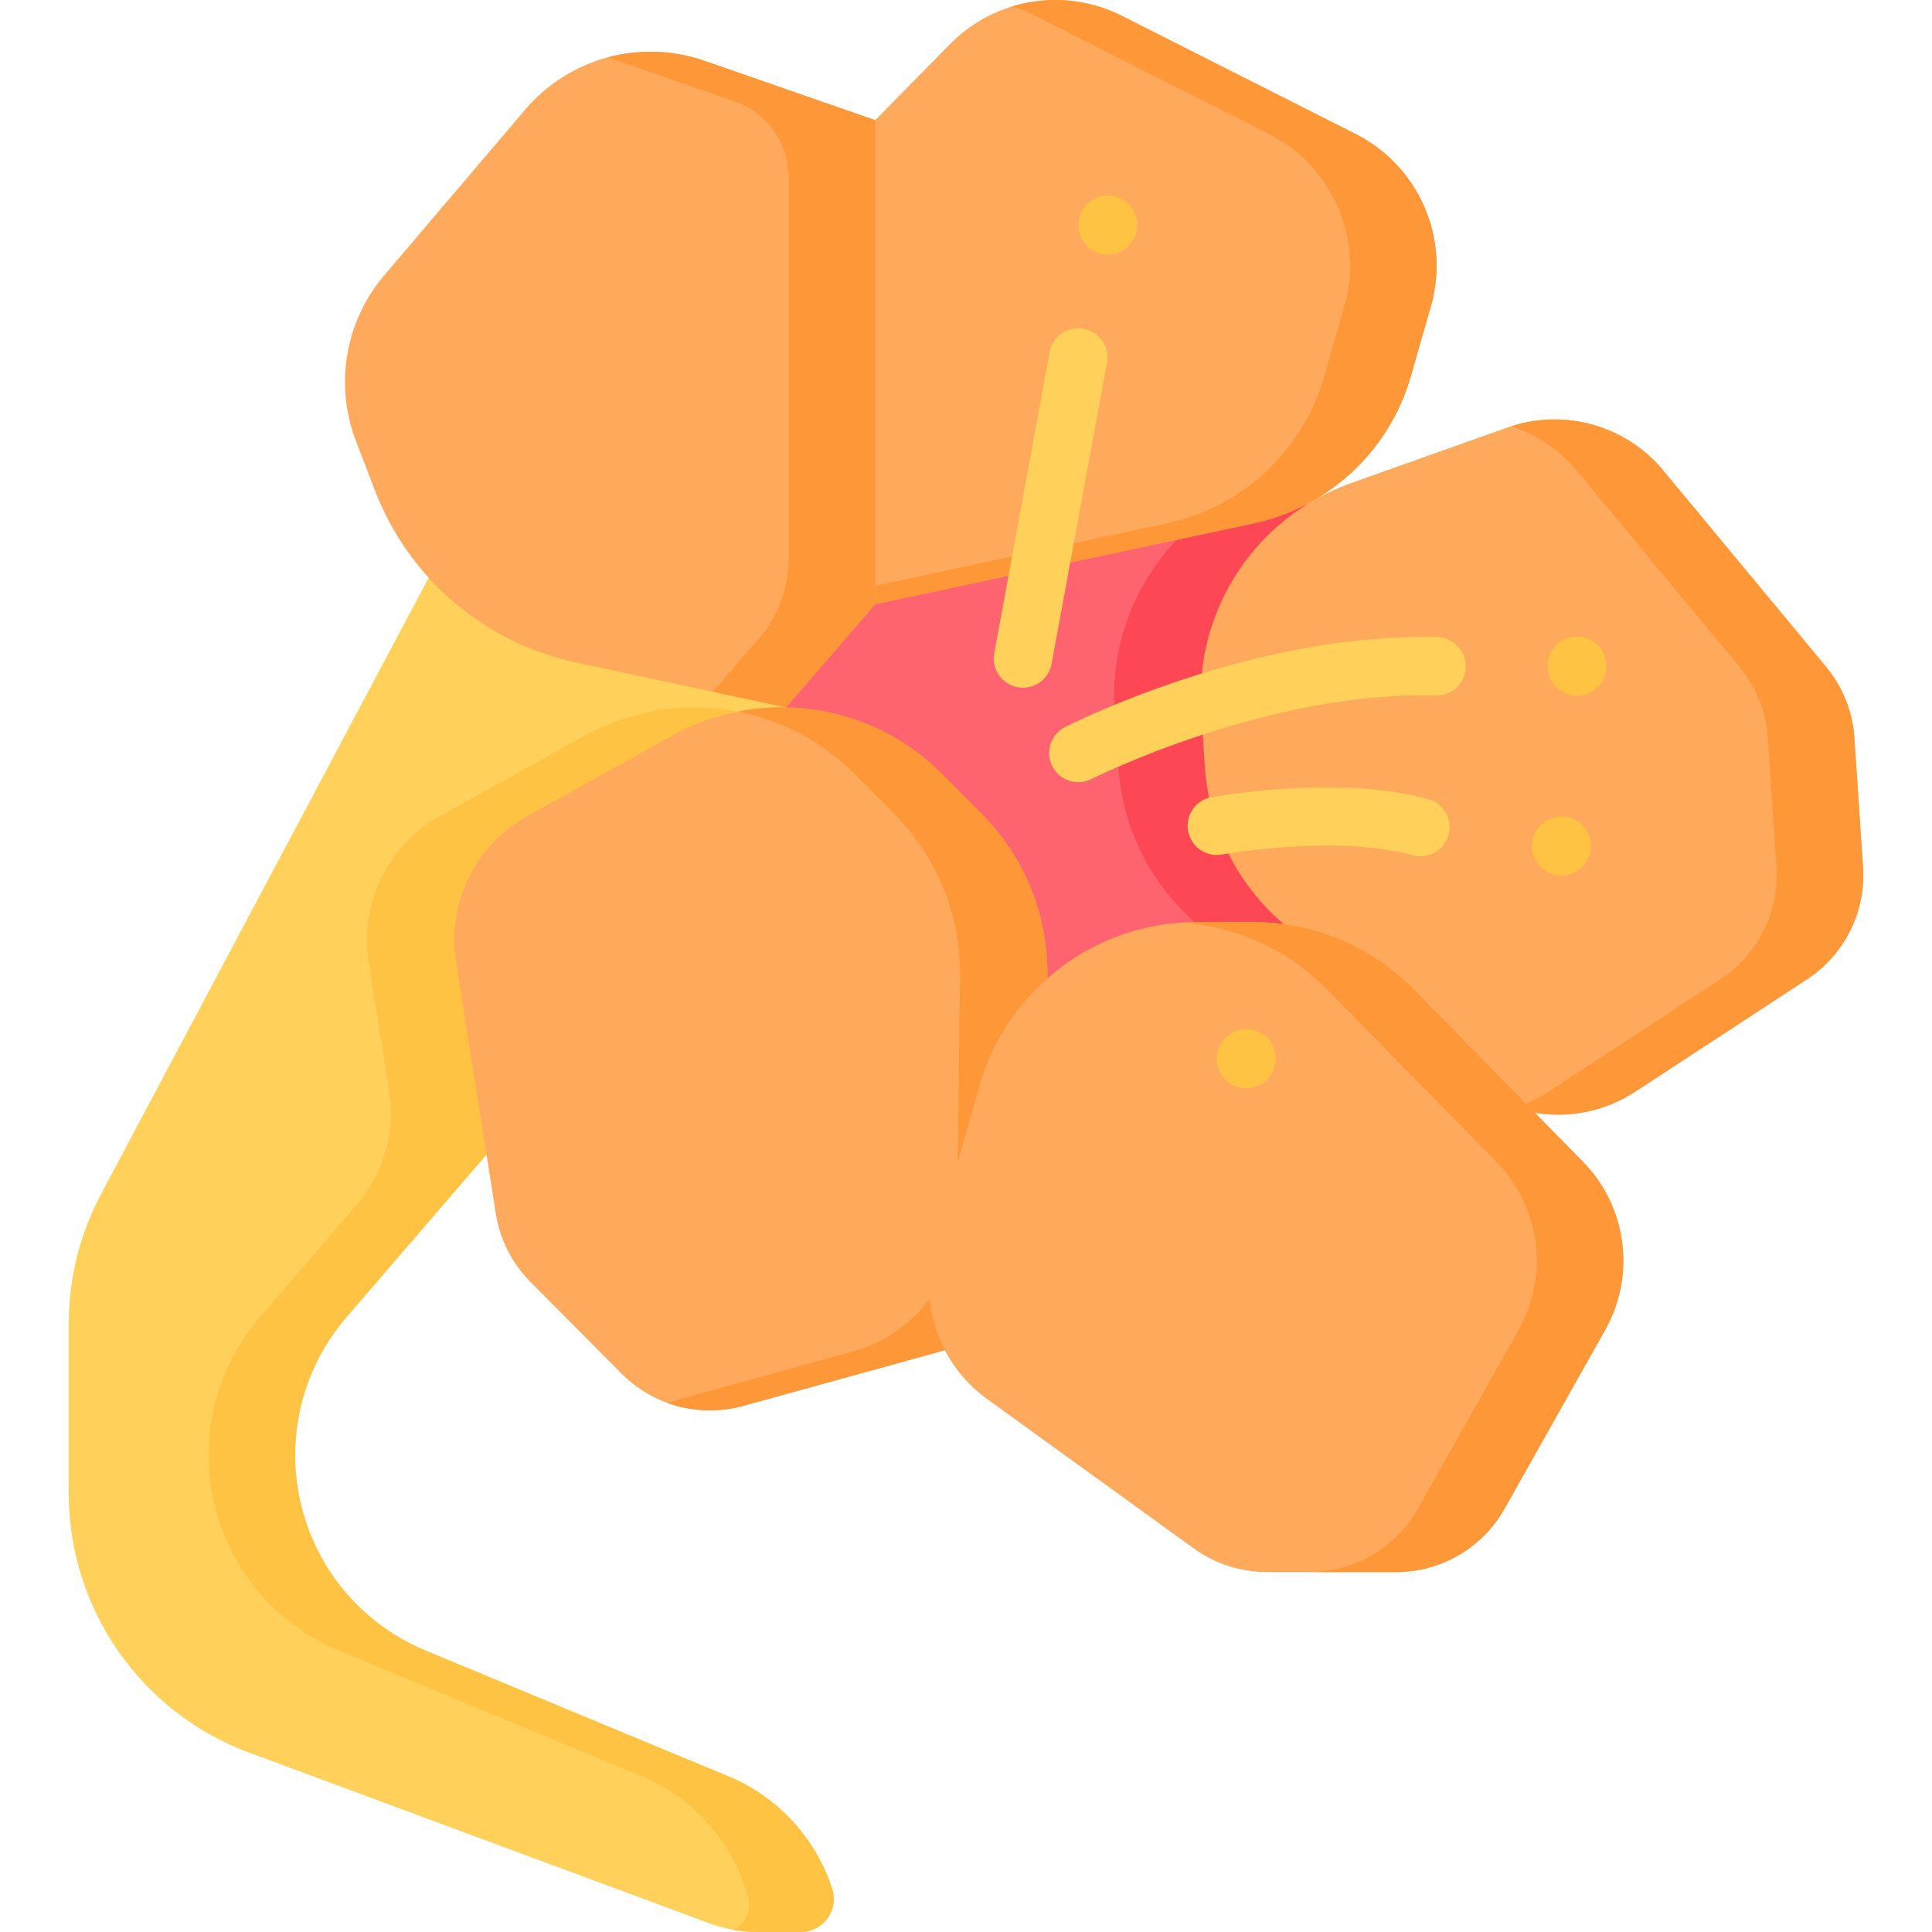 <svg id="Capa_1" enable-background="new 0 0 497 497" height="512" viewBox="0 0 497 497" width="512" xmlns="http://www.w3.org/2000/svg"><g><path d="m79.189 355.77c-2.15 5.91-3.27 12.2-3.27 18.59 0 21.99 13.23 41.82 33.54 50.25l77.89 32.34c12.7 5.27 22.47 15.85 26.72 28.93.29.88.42 1.77.42 2.64 0 4.52-3.66 8.48-8.5 8.48h-10.98c-2.15 0-4.29-.19-6.4-.57h-.01c-2.11-.38-4.18-.95-6.19-1.69l-118.33-43.89c-27.89-10.35-46.4-36.95-46.4-66.7v-43.58c0-11.57 2.82-22.96 8.21-33.19l84.39-158.76 104.99-8.8 120.89-10.13 10.46 121.88-45.51 45.42h-175.95l-18.45 21.42-18.09 21.01c-4.1 4.9-7.28 10.44-9.43 16.35z" fill="#ffd15b"/><path d="m88.619 339.42 18.09-21.01 18.45-21.42h121.229l.58-45.9c.2-15.61-5.89-30.64-16.89-41.71l-10.19-10.26c-18.34-18.46-46.72-22.48-69.48-9.84l-37.29 20.71c-13.34 7.41-20.62 22.35-18.25 37.42l5.239 33.248c1.654 10.497-1.39 21.19-8.324 29.241l-25.424 29.521c-4.1 4.9-7.28 10.44-9.43 16.35s-3.27 12.2-3.27 18.59c0 21.99 13.23 41.82 33.54 50.25l77.89 32.34c12.7 5.27 22.47 15.85 26.72 28.93l.54 1.61c1.2 3.57-.51 7.37-3.74 8.94 2.11.38 4.25.57 6.4.57h10.98c4.84 0 8.5-3.96 8.5-8.48 0-.87-.13-1.76-.42-2.64-4.25-13.08-14.02-23.66-26.72-28.93l-77.89-32.34c-20.31-8.43-33.54-28.26-33.54-50.25 0-6.39 1.12-12.68 3.27-18.59s5.33-11.45 9.43-16.35z" fill="#ffc344"/><path d="m346.618 251.57-10.42 10.4-35.09 35.02h-98.92v-115.02l13.08-42.15 95.6-8.01 25.29-2.12z" fill="#fe646f"/><path d="m346.618 251.57-10.42 10.4-28.37-24.36c-11.84-10.17-19.09-24.67-20.13-40.25l-.97-14.42c-1.36-20.44 8.1-39.63 24.14-51.13l25.29-2.12z" fill="#fd4755"/><path d="m242.361 199.125 10.19 10.256c11.001 11.072 17.088 26.103 16.892 41.71l-.78 61.971c-.203 16.172-11.072 30.263-26.662 34.567l-50.869 14.044c-11.141 3.076-23.074-.094-31.22-8.293l-23.449-23.601c-4.744-4.775-7.862-10.924-8.91-17.573l-10.213-64.793c-2.375-15.067 4.914-30.014 18.249-37.421l37.296-20.716c22.752-12.637 51.132-8.614 69.476 9.849z" fill="#fea95c"/><path d="m252.55 209.38-10.19-10.256c-13.98-14.071-33.786-19.743-52.49-16.058 11.108 2.185 21.617 7.602 30.019 16.058l10.19 10.256c11.001 11.073 17.088 26.103 16.892 41.71l-.779 61.971c-.203 16.172-11.072 30.263-26.662 34.567l-47.919 13.229c6.163 2.258 12.976 2.622 19.521.815l50.868-14.044c15.59-4.304 26.458-18.395 26.662-34.567l.779-61.971c.197-15.607-5.89-30.637-16.891-41.71z" fill="#fe9738"/><path d="m308.995 182.94.962 14.425c1.039 15.574 8.296 30.075 20.138 40.243l47.022 40.372c12.271 10.536 30.029 11.692 43.562 2.837l44.16-28.894c9.671-6.328 15.179-17.378 14.41-28.91l-2.214-33.196c-.448-6.716-3.002-13.12-7.3-18.301l-41.875-50.486c-9.738-11.741-25.772-16.149-40.144-11.037l-40.196 14.298c-24.521 8.723-40.258 32.68-38.525 58.649z" fill="#fea95c"/><path d="m479.249 223.013-2.215-33.196c-.448-6.716-3.002-13.12-7.3-18.301l-41.875-50.486c-9.503-11.457-24.997-15.905-39.096-11.364 6.434 2.072 12.315 5.917 16.833 11.364l41.875 50.486c4.297 5.181 6.852 11.585 7.3 18.301l2.214 33.196c.769 11.532-4.739 22.582-14.41 28.91l-44.16 28.894c-2.772 1.814-5.723 3.2-8.765 4.179 10.214 3.285 21.637 1.965 31.028-4.179l44.16-28.894c9.673-6.328 15.181-17.379 14.411-28.91z" fill="#fe9738"/><path d="m225.159 155.435 97.229-20.768c19.458-4.156 35.04-18.699 40.528-37.824l5.171-18.023c5.026-17.516-3.104-36.132-19.368-44.351l-60.135-30.388c-14.744-7.451-32.615-4.51-44.195 7.271l-19.23 19.565-8.06 60.279z" fill="#fea95c"/><path d="m348.72 34.469-60.136-30.388c-8.966-4.531-19.086-5.212-28.247-2.406 2.035.625 4.037 1.422 5.984 2.406l60.135 30.387c16.264 8.219 24.394 26.835 19.368 44.351l-5.171 18.023c-5.487 19.125-21.07 33.668-40.528 37.824l-74.967 16.013v4.755l97.229-20.768c19.458-4.156 35.041-18.699 40.528-37.824l5.171-18.023c5.028-17.515-3.102-36.131-19.366-44.35z" fill="#fe9738"/><path d="m225.159 155.435-22.967 26.539-53.982-11.545c-23.635-5.055-43.113-21.716-51.768-44.283l-4.878-12.718c-5.546-14.459-2.755-30.791 7.278-42.588l36.248-42.623c11.317-13.308 29.646-18.297 46.148-12.563l43.922 15.264v124.517z" fill="#fea95c"/><path d="m181.238 15.654c-8.257-2.869-16.972-3.053-25.037-.854.929.253 1.855.534 2.774.854l30.207 10.498c8.211 2.853 13.715 10.593 13.715 19.286v98.166c0 7.632-2.749 15.008-7.742 20.778l-11.747 13.575 18.786 4.018 22.967-26.539v-124.518z" fill="#fe9738"/><path d="m307.83 237.201h14.457c15.608 0 30.561 6.276 41.494 17.415l43.412 44.231c11.329 11.543 13.665 29.184 5.73 43.277l-25.89 45.985c-5.67 10.071-16.33 16.302-27.887 16.302h-33.27c-6.731 0-13.291-2.122-18.746-6.065l-53.161-38.422c-12.363-8.935-17.828-24.64-13.684-39.32l11.591-41.058c7.072-25.048 29.928-42.345 55.954-42.345z" fill="#fea95c"/><path d="m407.194 298.847-43.412-44.231c-10.933-11.139-25.886-17.415-41.494-17.415h-14.458c-1.323 0-2.636.056-3.941.145 14.193.945 27.603 7.055 37.63 17.27l43.412 44.231c11.329 11.543 13.665 29.184 5.73 43.277l-25.89 45.985c-5.67 10.071-16.33 16.302-27.887 16.302h22.262c11.557 0 22.217-6.231 27.887-16.302l25.89-45.985c7.936-14.093 5.6-31.735-5.729-43.277z" fill="#fe9738"/><path d="m263.15 176.911c-.451 0-.907-.04-1.366-.125-4.073-.749-6.769-4.659-6.019-8.733l14.253-77.459c.75-4.073 4.665-6.772 8.733-6.019 4.073.749 6.769 4.659 6.019 8.733l-14.253 77.459c-.665 3.615-3.819 6.144-7.367 6.144z" fill="#ffd15b"/><path d="m277.403 201.219c-2.731 0-5.365-1.496-6.689-4.096-1.88-3.689-.416-8.203 3.272-10.085 1.954-.997 48.42-24.409 95.781-23.125 4.141.111 7.406 3.559 7.295 7.699s-3.521 7.406-7.699 7.295c-43.446-1.159-88.119 21.268-88.564 21.494-1.09.555-2.252.818-3.396.818z" fill="#ffd15b"/><path d="m365.393 220.292c-.648 0-1.307-.085-1.962-.262-17.951-4.853-42.18-1.383-49.177-.205-4.091.692-7.954-2.065-8.642-6.149-.688-4.085 2.065-7.954 6.149-8.642 7.759-1.307 34.691-5.132 55.583.516 3.999 1.081 6.364 5.198 5.283 9.197-.902 3.343-3.929 5.545-7.234 5.545z" fill="#ffd15b"/><g fill="#ffc344"><circle cx="284.987" cy="57.907" r="7.594"/><circle cx="405.686" cy="171.363" r="7.594"/><circle cx="401.687" cy="217.63" r="7.594"/><circle cx="320.602" cy="272.35" r="7.594"/></g></g></svg>